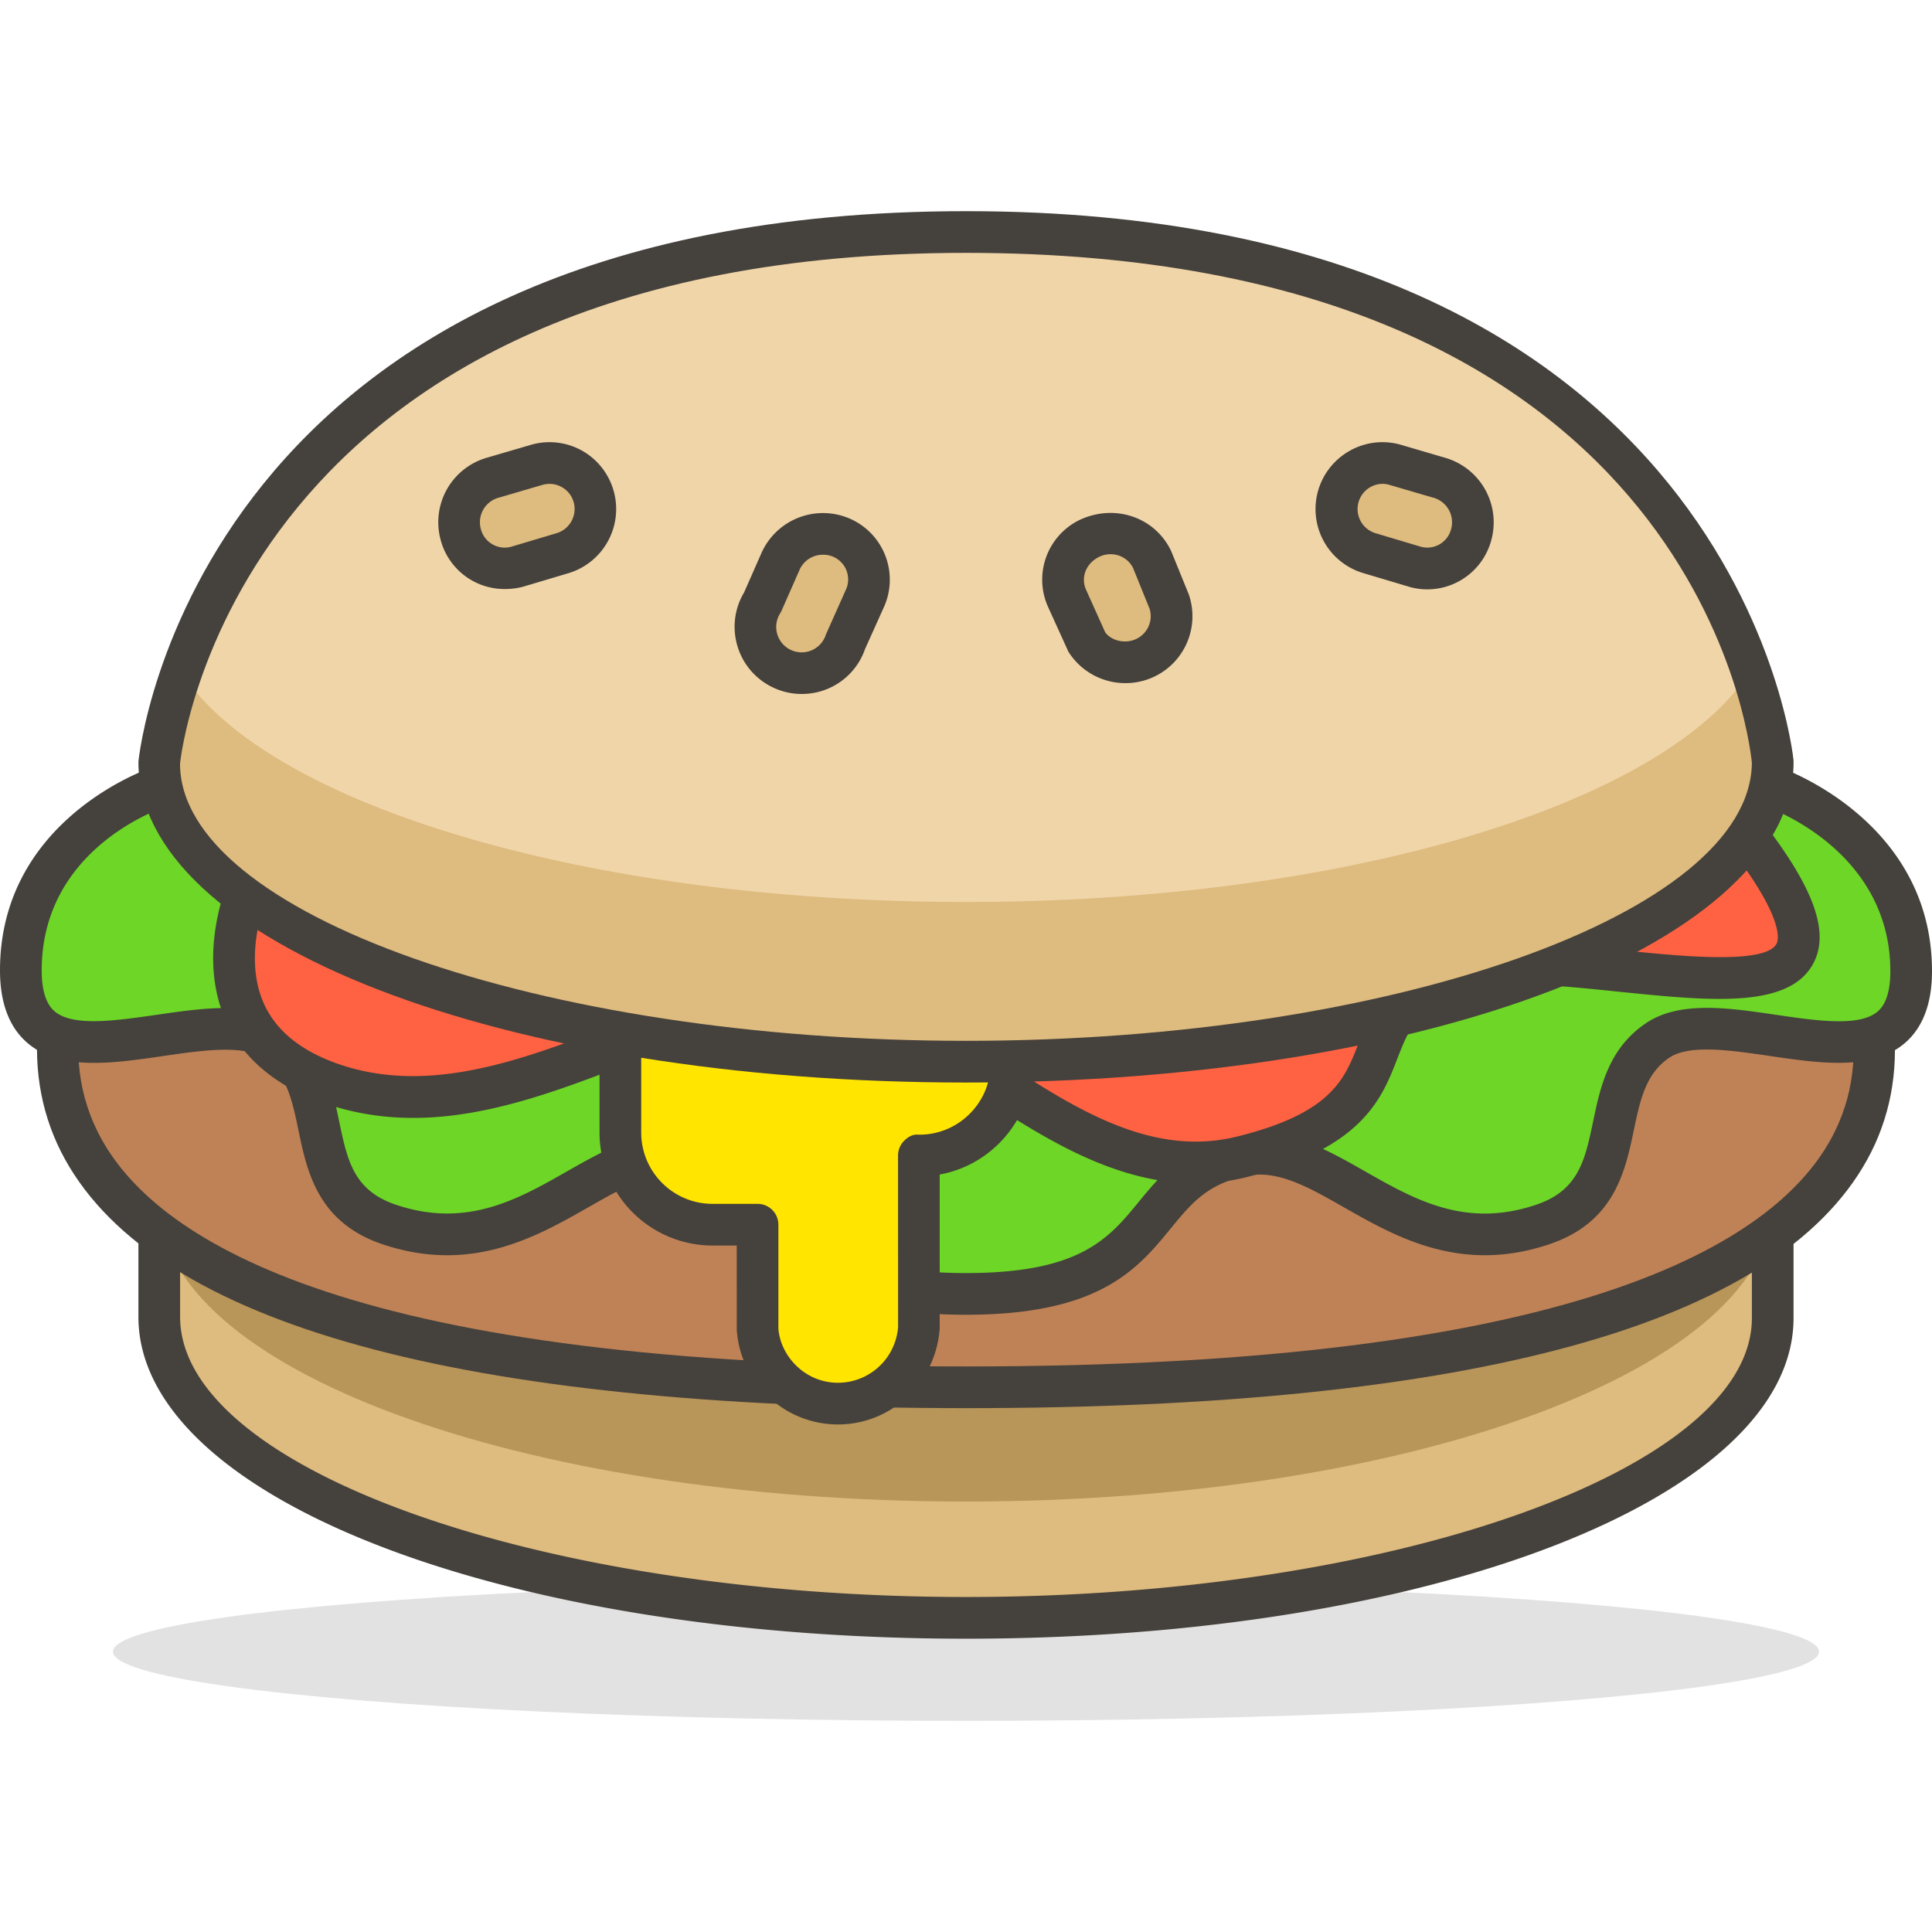 <svg xmlns="http://www.w3.org/2000/svg" viewBox="0 0 46.34 46.34" width="512" height="512"><ellipse cx="23.17" cy="39.615" rx="20.46" ry="1.66" opacity=".15" fill="#45413c"/><path d="M42.52 26.615v5c0 4-8.66 7.19-19.35 7.19s-19.35-3.25-19.35-7.22v-5l38.7.03z" fill="#debb7e"/><path d="M3.82 28.825c0 4 8.66 7.19 19.35 7.19s19.35-3.22 19.35-7.19v-2.21H3.82v2.21z" fill="#b89558"/><path d="M23.17 39.305c-11.131 0-19.85-3.392-19.85-7.721v-5a.498.498 0 0 1 .5-.5l38.699.03a.5.5 0 0 1 .5.5v5c.001 4.313-8.718 7.691-19.849 7.691zM4.32 27.084v4.5c0 3.643 8.632 6.721 18.85 6.721s18.85-3.063 18.85-6.69v-4.5l-37.7-.031z" fill="#45413c"/><path d="M23.17 33.275c23.84 0 23.22-7.74 20.46-12.16-2.77-3.9-9.16-7.22-20.46-7.22s-17.69 3.32-20.46 7.19c-2.76 4.42-3.38 12.19 20.46 12.19z" fill="#bf8256"/><path d="M23.17 33.775c-12.144 0-19.413-2.006-21.607-5.962-1.105-1.993-.848-4.477.723-6.993 1.996-2.79 7.336-7.425 20.884-7.425 13.565 0 18.897 4.655 20.867 7.43 1.586 2.538 1.844 5.015.743 7-2.189 3.948-9.46 5.95-21.61 5.95zm0-19.38c-13.101 0-18.188 4.374-20.053 6.981-.952 1.526-1.859 3.824-.679 5.952 1.378 2.485 6.094 5.447 20.732 5.447 14.647 0 19.36-2.955 20.735-5.435 1.175-2.118.269-4.411-.699-5.961-1.843-2.592-6.92-6.984-20.036-6.984z" fill="#45413c"/><path d="M42.52 18.875s3.32 1.1 3.32 4.42-4.43.55-6.08 1.66-.42 3.64-2.77 4.42c-3.32 1.11-5-2.09-7.19-1.66-2.76.56-1.63 3.32-6.63 3.32s-3.87-2.76-6.63-3.32c-2.17-.44-3.87 2.77-7.19 1.66-2.35-.78-1.11-3.32-2.77-4.42S.5 26.615.5 23.275s3.32-4.4 3.32-4.4h38.7z" fill="#6dd627"/><path d="M23.17 31.535c-3.216 0-4.119-1.102-4.915-2.073-.488-.595-.873-1.065-1.814-1.256-.749-.155-1.485.27-2.343.759-1.245.709-2.795 1.586-4.906.885-1.571-.521-1.828-1.751-2.033-2.739-.152-.729-.283-1.36-.854-1.738-.484-.321-1.464-.179-2.41-.041-1.208.175-2.458.357-3.242-.321C.219 24.635 0 24.052 0 23.275c0-3.663 3.631-4.865 3.668-4.876a.488.488 0 0 1 .152-.024h38.7a.52.52 0 0 1 .157.025c.037.012 3.663 1.256 3.663 4.895 0 .77-.218 1.349-.647 1.72-.782.674-2.03.49-3.237.314-.952-.14-1.936-.283-2.416.04-.567.382-.699 1.011-.852 1.739-.207.988-.465 2.218-2.04 2.74-2.108.704-3.654-.174-4.896-.88-.858-.489-1.598-.915-2.355-.764-.938.19-1.323.661-1.812 1.256-.797.973-1.699 2.075-4.915 2.075zm-7.044-4.362c.168 0 .339.017.514.052 1.29.262 1.874.975 2.389 1.603.72.878 1.399 1.707 4.142 1.707s3.422-.829 4.142-1.707c.515-.628 1.099-1.341 2.389-1.603 1.122-.223 2.101.336 3.047.875 1.179.67 2.396 1.365 4.085.8 1.029-.341 1.183-1.071 1.377-1.996.172-.823.367-1.756 1.271-2.364.803-.541 1.98-.367 3.12-.199.985.144 2.003.293 2.438-.082.199-.173.301-.497.301-.963 0-2.674-2.462-3.748-2.909-3.92H3.904C3.448 19.542 1 20.566 1 23.275c0 .474.103.803.306.979.438.378 1.458.229 2.444.088 1.131-.165 2.303-.336 3.106.196.914.605 1.109 1.542 1.281 2.368.193.924.344 1.654 1.37 1.994 1.689.563 2.913-.131 4.095-.805.799-.454 1.62-.922 2.524-.922z" fill="#45413c"/><g><path d="M6.03 21.085s-1.84 3.82 2.21 5c3.87 1.11 7.74-2.21 11.06-2.21s6.42 4.89 10.5 3.87c4.43-1.1 2.22-3.31 5-4.42s12.16 2.76 6.63-3.87l-35.4 1.63z" fill="#ff6242"/><path d="M28.676 28.384c-1.998 0-3.763-1.163-5.351-2.209-1.405-.926-2.733-1.801-4.025-1.801-1.275 0-2.681.542-4.168 1.116-2.259.871-4.595 1.773-7.029 1.074-1.341-.391-2.245-1.094-2.689-2.09-.747-1.676.128-3.529.166-3.607a.501.501 0 0 1 .428-.283l35.399-1.63a.506.506 0 0 1 .407.179c1.603 1.92 2.12 3.146 1.681 3.972-.585 1.101-2.488.904-4.693.679-1.421-.147-3.028-.31-3.815.004-1.004.4-1.209.931-1.47 1.601-.372.96-.835 2.154-3.596 2.84-.426.107-.84.155-1.245.155zm-9.376-5.01c1.592 0 3.042.955 4.576 1.966 1.823 1.201 3.71 2.443 5.803 1.919 2.258-.56 2.572-1.371 2.905-2.23.291-.753.622-1.606 2.03-2.168 1.016-.406 2.681-.235 4.288-.07 1.371.141 3.438.353 3.709-.153.052-.098.219-.675-1.408-2.672L6.374 21.57c-.175.491-.463 1.57-.044 2.503.32.713 1.01 1.229 2.051 1.531 2.111.606 4.287-.234 6.392-1.046 1.576-.608 3.065-1.184 4.527-1.184z" fill="#45413c"/></g><g><path d="M24.28 24.405h-9.4v2.76a2.21 2.21 0 0 0 2.21 2.21h1.08v2.49a1.94 1.94 0 0 0 3.87 0v-4.15a2.21 2.21 0 0 0 2.22-2.2v-.01l.02-1.1z" fill="#ffe500"/><path d="M20.101 34.166a2.423 2.423 0 0 1-1.593-.595 2.421 2.421 0 0 1-.836-1.67l-.001-2.026h-.581a2.713 2.713 0 0 1-2.71-2.71v-2.76a.5.5 0 0 1 .5-.5h9.4a.5.5 0 0 1 .5.509l-.021 1.101a2.694 2.694 0 0 1-.802 1.915c-.394.39-.885.645-1.418.741v3.693c-.088 1.237-1.059 2.208-2.26 2.295a2.118 2.118 0 0 1-.178.007zm-4.721-9.261v2.26c0 .943.767 1.71 1.71 1.71h1.08a.5.5 0 0 1 .5.5v2.49c.026.348.202.698.493.95a1.42 1.42 0 0 0 1.045.347 1.447 1.447 0 0 0 1.333-1.333l-.001-4.113c0-.133.053-.261.147-.354.094-.093.204-.163.355-.146h.007a1.7 1.7 0 0 0 1.205-.496c.324-.321.504-.749.506-1.206l.011-.608H15.38z" fill="#45413c"/></g><g><path d="M42.52 18.275c0 4-8.66 7.19-19.35 7.19s-19.35-3.19-19.35-7.19c0 0 1.11-12.71 19.35-12.71s19.35 12.71 19.35 12.71z" fill="#f0d5a8"/><path d="M23.17 21.635c-9.13 0-16.79-2.35-18.82-5.51a10.334 10.334 0 0 0-.53 2.15c0 4 8.66 7.19 19.35 7.19s19.35-3.19 19.35-7.19a10.383 10.383 0 0 0-.53-2.19c-2.03 3.19-9.69 5.55-18.82 5.55z" fill="#debb7e"/><path d="M23.17 25.965c-11.131 0-19.85-3.378-19.85-7.69.013-.175 1.366-13.21 19.85-13.21S43.006 18.1 43.018 18.231l.002.043c0 4.313-8.719 7.691-19.85 7.691zm0-19.9c-17.578 0-18.841 12.131-18.852 12.253.002 3.583 8.634 6.647 18.852 6.647 10.196 0 18.813-3.051 18.85-6.668-.076-.748-1.514-12.232-18.85-12.232z" fill="#45413c"/><path d="M11.83 11.455a1.11 1.11 0 0 0-.78 1.36 1.09 1.09 0 0 0 1.326.786l.024-.006 1.07-.32a1.104 1.104 0 0 0-.58-2.13l-1.06.31z" fill="#debb7e"/><path d="M12.116 14.128a1.584 1.584 0 0 1-1.55-1.19 1.61 1.61 0 0 1 1.128-1.964l1.056-.309a1.597 1.597 0 0 1 1.226.153 1.607 1.607 0 0 1-.375 2.94l-1.059.316a1.698 1.698 0 0 1-.426.054zm1.065-2.522a.628.628 0 0 0-.16.021l-1.051.308-.009.002a.611.611 0 0 0-.429.748.592.592 0 0 0 .719.432l1.075-.321a.608.608 0 0 0 .436-.745.597.597 0 0 0-.283-.365.595.595 0 0 0-.298-.08zm-1.351-.151h.01-.01z" fill="#45413c"/><g><path d="M18.29 14.445a1.11 1.11 0 1 0 2 .92l.45-1a1.09 1.09 0 0 0-.54-1.46 1.11 1.11 0 0 0-1.47.54l-.44 1z" fill="#debb7e"/><path d="M19.227 16.645c-.299 0-.593-.084-.853-.247a1.6 1.6 0 0 1-.713-1.004 1.6 1.6 0 0 1 .185-1.181l.427-.969a1.616 1.616 0 0 1 2.136-.793 1.598 1.598 0 0 1 .784 2.128l-.446.992a1.6 1.6 0 0 1-1.52 1.074zm.509-3.339a.606.606 0 0 0-.553.35l-.436.99a.489.489 0 0 1-.034.064.61.61 0 1 0 1.098.506l.472-1.058a.592.592 0 0 0-.547-.852zm-1.446 1.139h.01-.01z" fill="#45413c"/></g><g><path d="M34.51 11.455c.59.161.939.769.78 1.36a1.09 1.09 0 0 1-1.326.786l-.024-.006-1.07-.32a1.104 1.104 0 0 1 .58-2.13l1.06.31z" fill="#debb7e"/><path d="M34.233 14.136c-.13 0-.262-.016-.394-.05l-1.113-.332a1.602 1.602 0 0 1-.362-2.936 1.594 1.594 0 0 1 1.218-.155l1.063.312a1.612 1.612 0 0 1 1.127 1.971 1.59 1.59 0 0 1-1.539 1.19zm-1.072-2.531a.605.605 0 0 0-.159 1.187l1.082.323a.59.59 0 0 0 .722-.425.612.612 0 0 0-.427-.753l-.01-.002-1.06-.31a.562.562 0 0 0-.148-.02z" fill="#45413c"/></g><g><path d="M28.05 14.445a1.11 1.11 0 0 1-2 .92l-.45-1a1.09 1.09 0 0 1 .57-1.47 1.11 1.11 0 0 1 1.47.54l.41 1.01z" fill="#debb7e"/><path d="M26.991 16.385a1.612 1.612 0 0 1-1.365-.754l-.482-1.061a1.592 1.592 0 0 1 .768-2.107c.858-.391 1.81-.038 2.182.762l.42 1.033a1.605 1.605 0 0 1-.096 1.267 1.603 1.603 0 0 1-1.427.86zm-.355-3.092a.618.618 0 0 0-.257.056c-.337.157-.464.509-.326.804l.453 1.007c.114.173.401.28.666.197a.605.605 0 0 0 .405-.746l-.4-.988a.598.598 0 0 0-.541-.33z" fill="#45413c"/></g></g></svg>